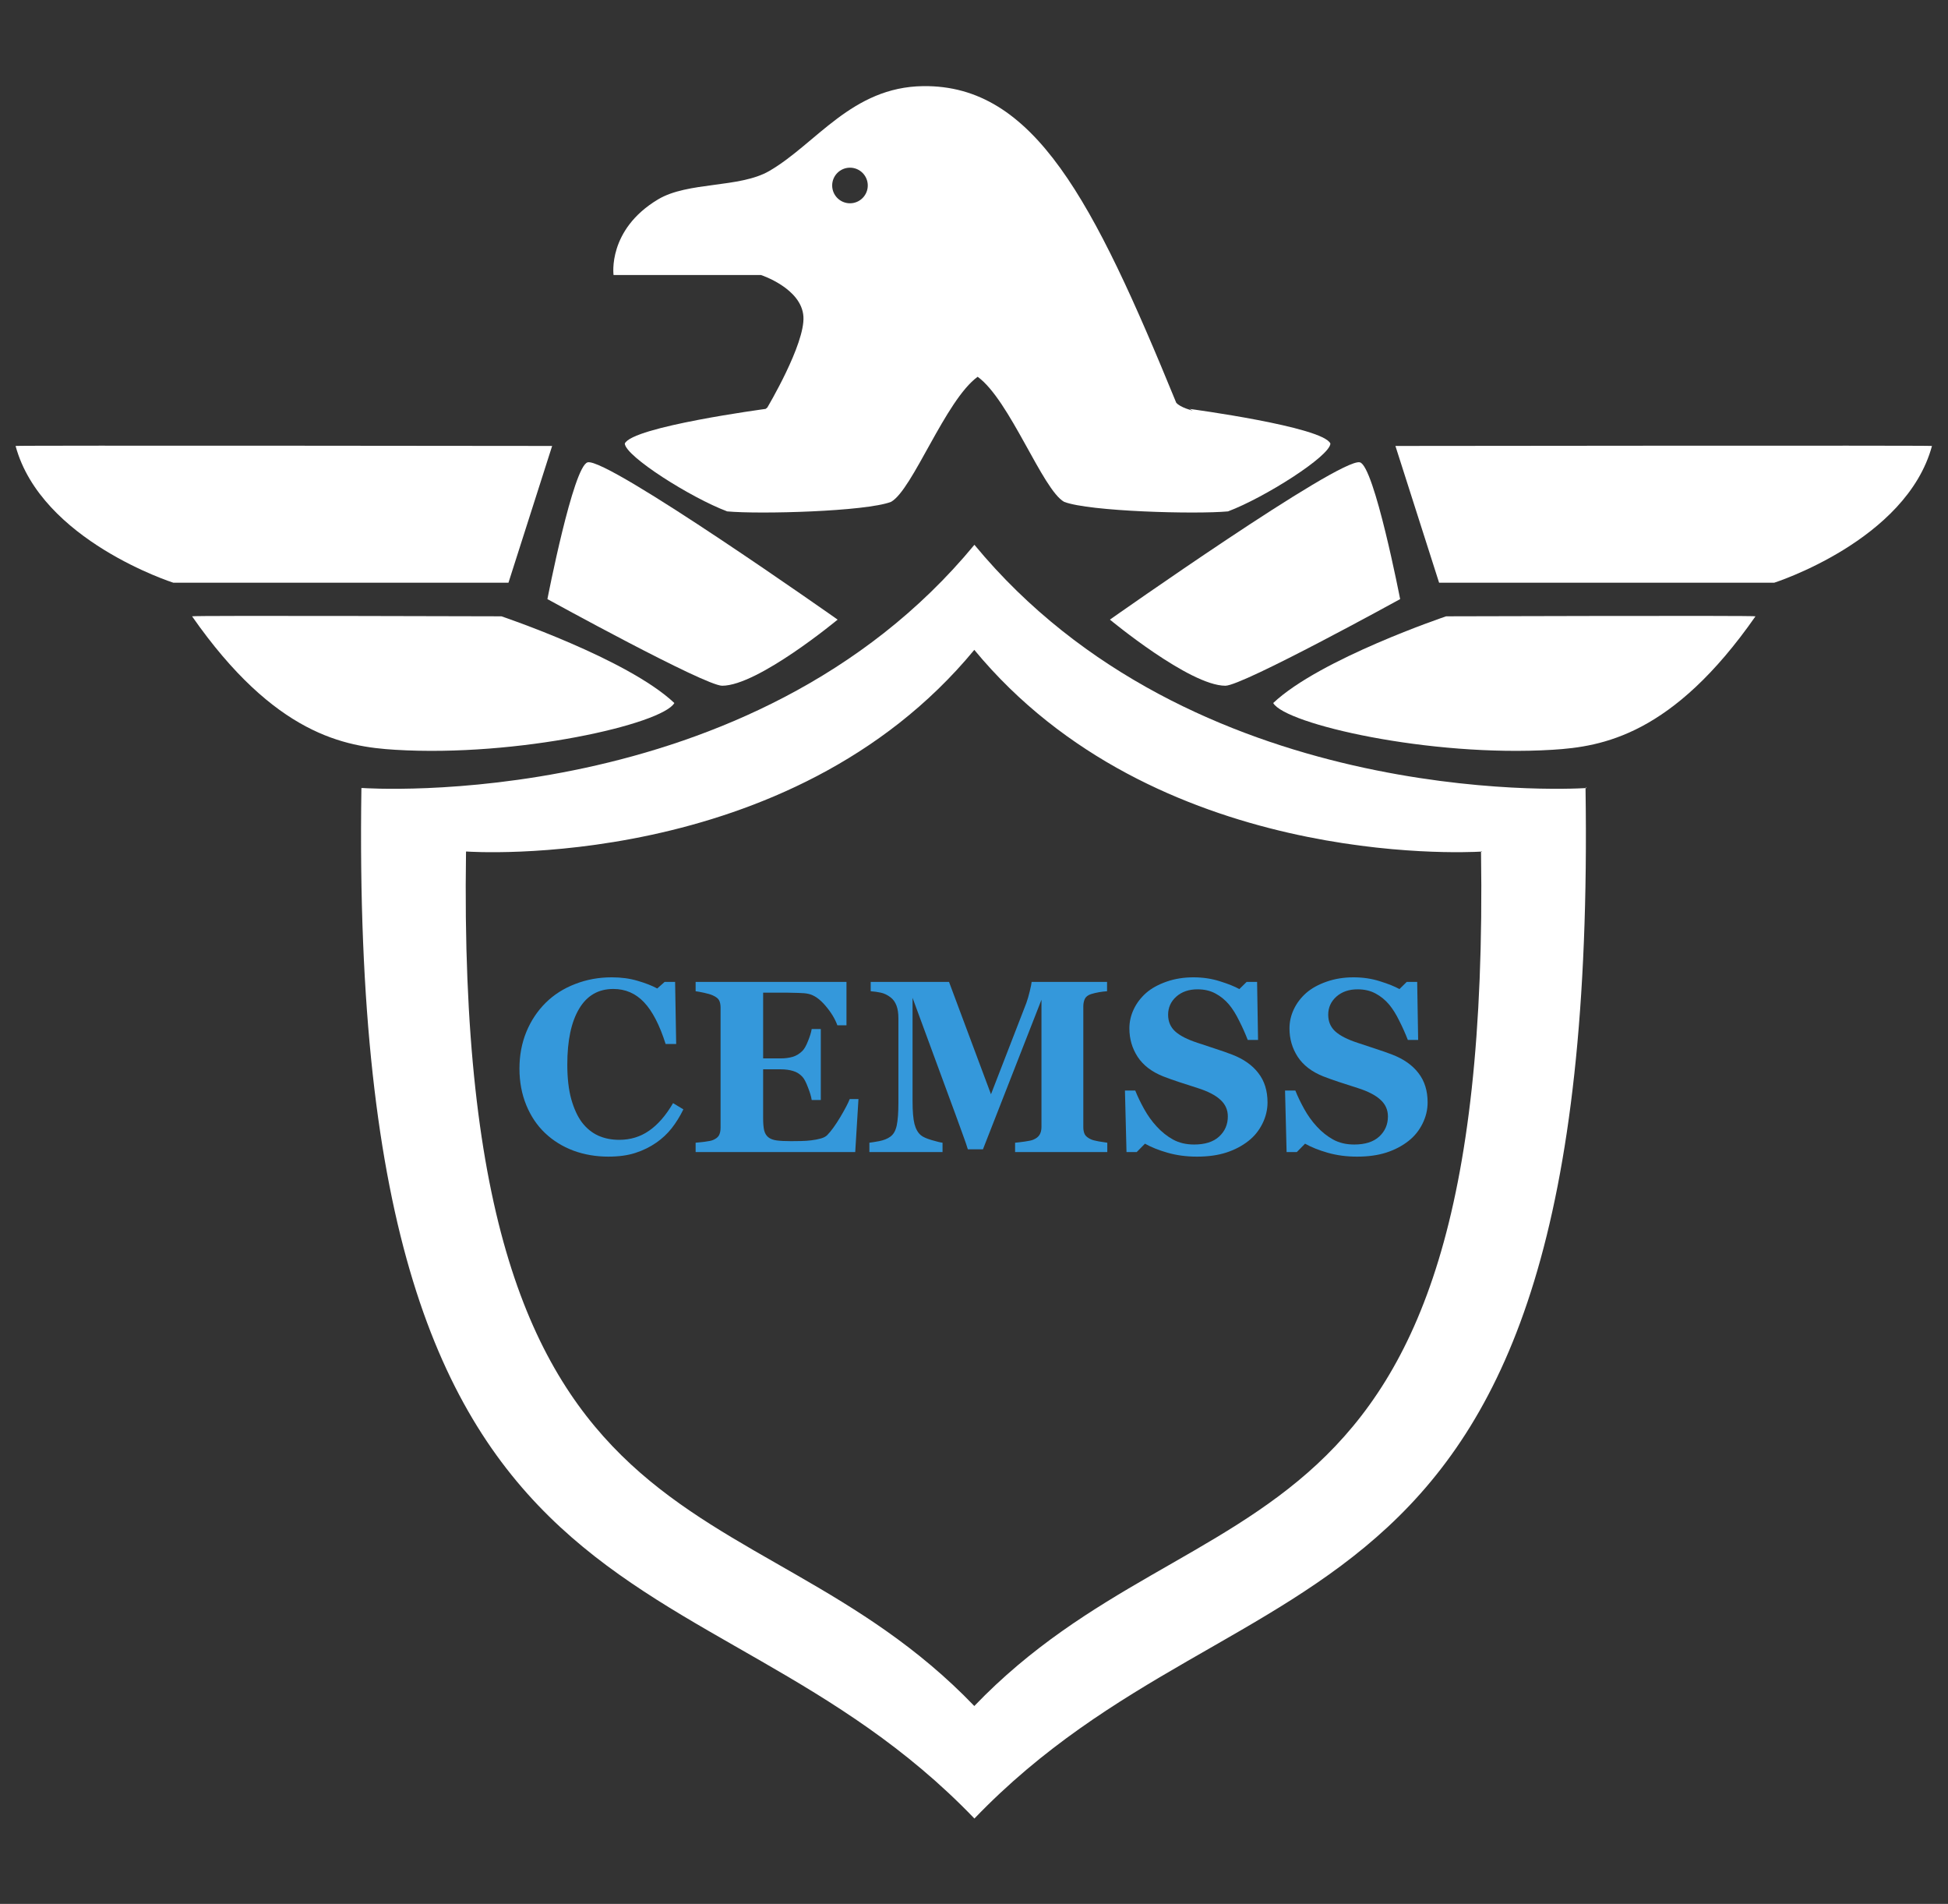 <?xml version="1.0" encoding="UTF-8" standalone="no"?><!DOCTYPE svg PUBLIC "-//W3C//DTD SVG 1.1//EN" "http://www.w3.org/Graphics/SVG/1.1/DTD/svg11.dtd"><svg width="100%" height="100%" viewBox="0 0 2188 2138" version="1.1" xmlns="http://www.w3.org/2000/svg" xmlns:xlink="http://www.w3.org/1999/xlink" xml:space="preserve" xmlns:serif="http://www.serif.com/" style="fill-rule:evenodd;clip-rule:evenodd;stroke-linejoin:round;stroke-miterlimit:2;"><rect x="0" y="0" width="2188" height="2138" fill="#333333" stroke="none"/><g id="Layer2"><path d="M1780.87,885.002c14.942,990.429 -378.409,836.389 -686.405,1157.13c-308.004,-320.748 -703.49,-166.694 -688.528,-1157.2l1.885,0c-0,0 435.869,30.706 686.643,-273.158c243.432,294.763 662.034,274.663 686.405,273.228Zm-0,0c-0.001,-0.023 -0.001,-0.046 -0.001,-0.07c1.114,-1.426 1.114,0 1.114,0c0,0 -0.376,0.027 -1.113,0.07Zm-686.405,-273.228c-0.195,-0.236 0.146,-0.179 -0,-0Zm569.023,344.548c-20.208,1.189 -367.298,17.856 -569.145,-226.552c-207.933,251.954 -569.341,226.494 -569.341,226.494l-1.563,0c-12.406,821.295 315.518,693.558 570.904,959.512c255.38,-265.948 581.534,-138.223 569.145,-959.454Zm-0,-0c0.611,-0.036 0.923,-0.058 0.923,-0.058c0,0 0,-1.182 -0.924,0c0,0.019 0,0.039 0.001,0.058Zm-569.145,-226.552c0.122,-0.148 -0.161,-0.195 0,-0Z" style="fill:#fff;"/></g><g id="Layer5"><path d="M1098.11,423.105c-36.188,26.237 -73.025,127.03 -97.313,140.472c-28.373,10.861 -147.59,14.054 -184.007,10.694c-41.005,-15.426 -114.259,-61.81 -115.025,-76.155c8.181,-18.889 158.171,-38.926 158.171,-38.926l1.902,-1.537c-0,0 42.514,-71.23 40.569,-102.122c-2.003,-31.811 -47.614,-46.677 -47.614,-46.677l-165.654,-0c-0,-0 -7.073,-50.835 50.009,-84.963c33.658,-20.123 91.505,-12.539 124.823,-31.837c52.851,-30.61 92.752,-94.37 172.962,-95.336c124.556,-1.5 191.023,127.968 284.199,355.499c4.625,5.514 18.57,8.931 18.57,8.931l-3.554,-1.958c0,0 149.99,20.037 158.171,38.926c-0.766,14.345 -74.02,60.729 -115.025,76.155c-36.417,3.36 -155.634,0.167 -184.007,-10.694c-24.288,-13.442 -60.989,-114.235 -97.177,-140.472c0.017,-0.048 -0.099,0.022 -0,-0Zm-143.413,-234.808c-11.035,0 -19.993,8.959 -19.993,19.993c0,11.035 8.958,19.993 19.993,19.993c11.034,-0 19.993,-8.958 19.993,-19.993c-0,-11.034 -8.959,-19.993 -19.993,-19.993Z" style="fill:#fff;"/></g><g id="Layer3"><path d="M683.396,1298.85c-14.008,-0 -27.117,-2.245 -39.328,-6.734c-12.212,-4.58 -22.852,-11.179 -31.92,-19.799c-8.889,-8.44 -15.893,-18.856 -21.011,-31.247c-5.118,-12.48 -7.677,-26.173 -7.677,-41.078c-0,-14.816 2.559,-28.508 7.677,-41.079c5.208,-12.66 12.481,-23.615 21.819,-32.863c9.158,-9.069 20.158,-16.072 32.997,-21.011c12.84,-5.028 26.578,-7.542 41.214,-7.542c10.595,0 20.247,1.302 28.957,3.906c8.71,2.514 16.072,5.387 22.088,8.62l8.351,-7.408l11.717,0l1.212,69.766l-11.852,0c-6.734,-21.28 -14.815,-36.903 -24.243,-46.87c-9.428,-9.966 -20.921,-14.95 -34.479,-14.95c-16.881,0 -29.721,7.453 -38.52,22.358c-8.799,14.815 -13.199,35.646 -13.199,62.493c-0,15.175 1.481,28.149 4.445,38.924c3.052,10.685 7.003,19.305 11.852,25.86c5.208,6.824 11.358,11.852 18.451,15.084c7.094,3.143 14.95,4.714 23.57,4.714c12.571,0 23.75,-3.412 33.537,-10.236c9.876,-6.824 18.855,-17.15 26.936,-30.977l11.583,7.003c-3.861,7.902 -8.26,14.995 -13.199,21.28c-4.938,6.196 -10.64,11.538 -17.105,16.028c-7.093,4.938 -14.95,8.799 -23.569,11.583c-8.53,2.783 -18.632,4.175 -30.304,4.175Z" style="fill:#3498db;fill-rule:nonzero;"/><path d="M950.763,1151.37l-10.236,-0c-2.604,-7.273 -7.093,-14.636 -13.468,-22.089c-6.375,-7.452 -12.705,-11.852 -18.991,-13.199c-2.693,-0.628 -6.464,-0.987 -11.313,-1.077c-4.759,-0.18 -8.71,-0.269 -11.852,-0.269l-27.745,-0l-0,73.807l19.664,-0c4.938,-0 9.428,-0.584 13.468,-1.751c4.041,-1.168 7.722,-3.412 11.044,-6.735c2.065,-2.065 4.13,-5.701 6.196,-10.909c2.155,-5.208 3.546,-9.742 4.175,-13.603l10.236,-0l-0,79.733l-10.236,-0c-0.539,-3.771 -1.931,-8.485 -4.175,-14.142c-2.155,-5.746 -4.22,-9.697 -6.196,-11.852c-2.963,-3.232 -6.465,-5.432 -10.505,-6.6c-4.041,-1.257 -8.71,-1.885 -14.007,-1.885l-19.664,-0l-0,55.086c-0,5.746 0.404,10.325 1.212,13.737c0.898,3.323 2.514,5.882 4.849,7.677c2.244,1.706 5.297,2.829 9.158,3.368c3.951,0.538 9.293,0.808 16.027,0.808c3.143,-0 6.914,-0.045 11.314,-0.135c4.4,-0.09 8.261,-0.359 11.583,-0.808c3.771,-0.449 7.273,-1.122 10.505,-2.02c3.322,-0.898 5.792,-2.2 7.408,-3.906c4.31,-4.4 9.158,-11.089 14.546,-20.068c5.387,-9.069 8.934,-15.848 10.64,-20.337l9.832,-0l-3.637,59.53l-179.265,-0l0,-10.505c2.515,-0.18 5.927,-0.539 10.237,-1.078c4.309,-0.539 7.362,-1.167 9.158,-1.885c3.412,-1.437 5.702,-3.233 6.869,-5.388c1.167,-2.245 1.751,-5.073 1.751,-8.485l-0,-134.819c-0,-3.232 -0.494,-5.881 -1.482,-7.946c-0.987,-2.155 -3.367,-4.086 -7.138,-5.792c-2.334,-1.077 -5.612,-2.065 -9.832,-2.963c-4.22,-0.898 -7.408,-1.481 -9.563,-1.751l0,-10.505l169.433,0l0,48.756Z" style="fill:#3498db;fill-rule:nonzero;"/><path d="M1243.72,1293.73l-103.572,-0l-0,-10.505c3.053,-0.27 6.779,-0.719 11.179,-1.347c4.489,-0.629 7.542,-1.302 9.158,-2.021c3.322,-1.346 5.702,-3.187 7.138,-5.522c1.437,-2.334 2.155,-5.297 2.155,-8.889l0,-142.765l-65.726,167.951l-16.97,0c-0.808,-2.963 -2.828,-8.844 -6.061,-17.643c-3.142,-8.8 -5.701,-15.848 -7.677,-21.146l-48.351,-131.317l-0,116.233c-0,11.133 0.718,19.619 2.155,25.455c1.526,5.746 3.95,9.966 7.273,12.66c2.244,1.886 6.24,3.682 11.986,5.388c5.837,1.706 9.922,2.693 12.257,2.963l-0,10.505l-82.158,-0l0,-10.505c2.245,-0.27 5.882,-0.853 10.91,-1.751c5.118,-0.988 9.293,-2.649 12.525,-4.984c3.592,-2.514 6.016,-6.734 7.273,-12.66c1.257,-6.016 1.886,-14.546 1.886,-25.59l-0,-94.683c-0,-5.747 -0.718,-10.505 -2.155,-14.277c-1.437,-3.86 -3.592,-6.913 -6.465,-9.158c-3.591,-2.784 -7.273,-4.579 -11.044,-5.387c-3.771,-0.809 -7.587,-1.347 -11.448,-1.617l-0,-10.505l87.949,0l47.139,126.199l39.732,-102.495c1.347,-3.771 2.649,-8.26 3.906,-13.468c1.257,-5.208 1.93,-8.62 2.02,-10.236l84.717,0l-0,10.505c-2.874,0.18 -5.882,0.539 -9.024,1.078c-3.143,0.539 -6.151,1.257 -9.024,2.155c-3.502,1.167 -5.836,3.008 -7.004,5.522c-1.077,2.514 -1.616,5.297 -1.616,8.35l0,135.358c0,3.232 0.539,5.971 1.616,8.216c1.168,2.155 3.502,4.04 7.004,5.656c1.796,0.809 4.714,1.572 8.754,2.29c4.131,0.718 7.318,1.212 9.563,1.482l-0,10.505Z" style="fill:#3498db;fill-rule:nonzero;"/><path d="M1344.35,1298.85c-11.672,-0 -22.582,-1.437 -32.728,-4.31c-10.056,-2.873 -18.586,-6.285 -25.59,-10.236l-9.293,9.428l-11.448,-0l-1.751,-69.093l11.583,-0c2.604,6.555 5.926,13.468 9.966,20.741c4.041,7.273 8.71,13.783 14.008,19.53c5.477,6.015 11.582,10.909 18.317,14.68c6.824,3.771 14.77,5.657 23.839,5.657c12.211,-0 21.549,-2.963 28.014,-8.889c6.555,-6.016 9.832,-13.559 9.832,-22.627c-0,-7.453 -2.784,-13.693 -8.35,-18.721c-5.478,-5.118 -14.008,-9.518 -25.59,-13.199c-7.543,-2.425 -14.501,-4.669 -20.877,-6.735c-6.285,-2.065 -12.211,-4.175 -17.778,-6.33c-12.84,-5.118 -22.402,-12.436 -28.688,-21.953c-6.195,-9.518 -9.293,-20.158 -9.293,-31.921c0,-7.452 1.616,-14.59 4.849,-21.414c3.232,-6.914 7.946,-13.11 14.142,-18.587c5.926,-5.118 13.513,-9.293 22.761,-12.525c9.249,-3.233 19.305,-4.849 30.17,-4.849c10.595,0 20.516,1.482 29.765,4.445c9.248,2.873 16.521,5.791 21.819,8.754l8.215,-8.081l11.718,0l1.077,65.187l-11.582,0c-2.694,-7.003 -5.882,-14.142 -9.563,-21.415c-3.592,-7.362 -7.408,-13.468 -11.448,-18.317c-4.4,-5.207 -9.473,-9.338 -15.22,-12.391c-5.746,-3.142 -12.48,-4.714 -20.202,-4.714c-9.697,0 -17.644,2.739 -23.839,8.216c-6.106,5.477 -9.159,12.256 -9.159,20.337c0,7.633 2.649,13.873 7.947,18.722c5.387,4.848 13.737,9.113 25.051,12.795c6.644,2.244 13.423,4.489 20.337,6.734c6.914,2.245 13.065,4.4 18.452,6.465c13.019,5.028 22.896,11.987 29.63,20.876c6.824,8.799 10.236,19.753 10.236,32.863c0,8.26 -1.93,16.252 -5.791,23.973c-3.861,7.722 -9.069,14.142 -15.623,19.26c-7.184,5.657 -15.489,10.012 -24.917,13.065c-9.428,3.053 -20.427,4.579 -32.998,4.579Z" style="fill:#3498db;fill-rule:nonzero;"/><path d="M1524.17,1298.85c-11.672,-0 -22.582,-1.437 -32.728,-4.31c-10.056,-2.873 -18.586,-6.285 -25.59,-10.236l-9.293,9.428l-11.448,-0l-1.751,-69.093l11.583,-0c2.603,6.555 5.926,13.468 9.966,20.741c4.041,7.273 8.71,13.783 14.007,19.53c5.478,6.015 11.583,10.909 18.317,14.68c6.824,3.771 14.771,5.657 23.84,5.657c12.211,-0 21.549,-2.963 28.014,-8.889c6.555,-6.016 9.832,-13.559 9.832,-22.627c-0,-7.453 -2.784,-13.693 -8.351,-18.721c-5.477,-5.118 -14.007,-9.518 -25.59,-13.199c-7.542,-2.425 -14.501,-4.669 -20.876,-6.735c-6.285,-2.065 -12.211,-4.175 -17.778,-6.33c-12.84,-5.118 -22.402,-12.436 -28.688,-21.953c-6.195,-9.518 -9.293,-20.158 -9.293,-31.921c0,-7.452 1.616,-14.59 4.849,-21.414c3.232,-6.914 7.946,-13.11 14.142,-18.587c5.926,-5.118 13.513,-9.293 22.761,-12.525c9.248,-3.233 19.305,-4.849 30.169,-4.849c10.596,0 20.517,1.482 29.766,4.445c9.248,2.873 16.521,5.791 21.819,8.754l8.215,-8.081l11.718,0l1.077,65.187l-11.583,0c-2.693,-7.003 -5.881,-14.142 -9.562,-21.415c-3.592,-7.362 -7.408,-13.468 -11.448,-18.317c-4.4,-5.207 -9.473,-9.338 -15.22,-12.391c-5.746,-3.142 -12.48,-4.714 -20.202,-4.714c-9.698,0 -17.644,2.739 -23.839,8.216c-6.106,5.477 -9.159,12.256 -9.159,20.337c0,7.633 2.649,13.873 7.946,18.722c5.388,4.848 13.738,9.113 25.052,12.795c6.644,2.244 13.423,4.489 20.337,6.734c6.914,2.245 13.064,4.4 18.452,6.465c13.019,5.028 22.896,11.987 29.63,20.876c6.824,8.799 10.236,19.753 10.236,32.863c0,8.26 -1.93,16.252 -5.791,23.973c-3.861,7.722 -9.069,14.142 -15.623,19.26c-7.184,5.657 -15.489,10.012 -24.917,13.065c-9.428,3.053 -20.427,4.579 -32.998,4.579Z" style="fill:#3498db;fill-rule:nonzero;"/></g><g id="Layer4"><path d="M1527.41,519.172c-22.554,-5.419 -280.746,176.64 -280.746,176.64c-0,-0 89.521,74.271 129.706,74.24c19.507,-0.016 196.267,-97.28 196.267,-97.28c-0,-0 -29.036,-149.71 -45.227,-153.6Z" style="fill:#fff;"/><path d="M1567.34,500.784l49.066,153.6l376.332,-0c0,-0 148.467,-47.228 177.267,-153.6c0.2,-0.741 -602.665,0 -602.665,0Z" style="fill:#fff;"/><path d="M1971.77,692.098c0.736,-1.056 -347.477,0 -347.477,0c0,0 -141.534,47.622 -194.22,97.363c13.434,23.664 175.75,60.959 313.699,52.51c56.22,-3.443 135.02,-16.585 227.998,-149.873Z" style="fill:#fff;"/><path d="M660.087,519.172c22.554,-5.419 280.746,176.64 280.746,176.64c0,-0 -89.521,74.271 -129.706,74.24c-19.507,-0.016 -196.267,-97.28 -196.267,-97.28c0,-0 29.036,-149.71 45.227,-153.6Z" style="fill:#fff;"/><path d="M620.165,500.784l-49.066,153.6l-376.332,-0c-0,-0 -148.467,-47.228 -177.267,-153.6c-0.2,-0.741 602.665,0 602.665,0Z" style="fill:#fff;"/><path d="M215.735,692.098c-0.736,-1.056 347.477,0 347.477,0c-0,0 141.534,47.622 194.22,97.363c-13.434,23.664 -175.75,60.959 -313.699,52.51c-56.22,-3.443 -135.02,-16.585 -227.998,-149.873Z" style="fill:#fff;"/></g></svg>